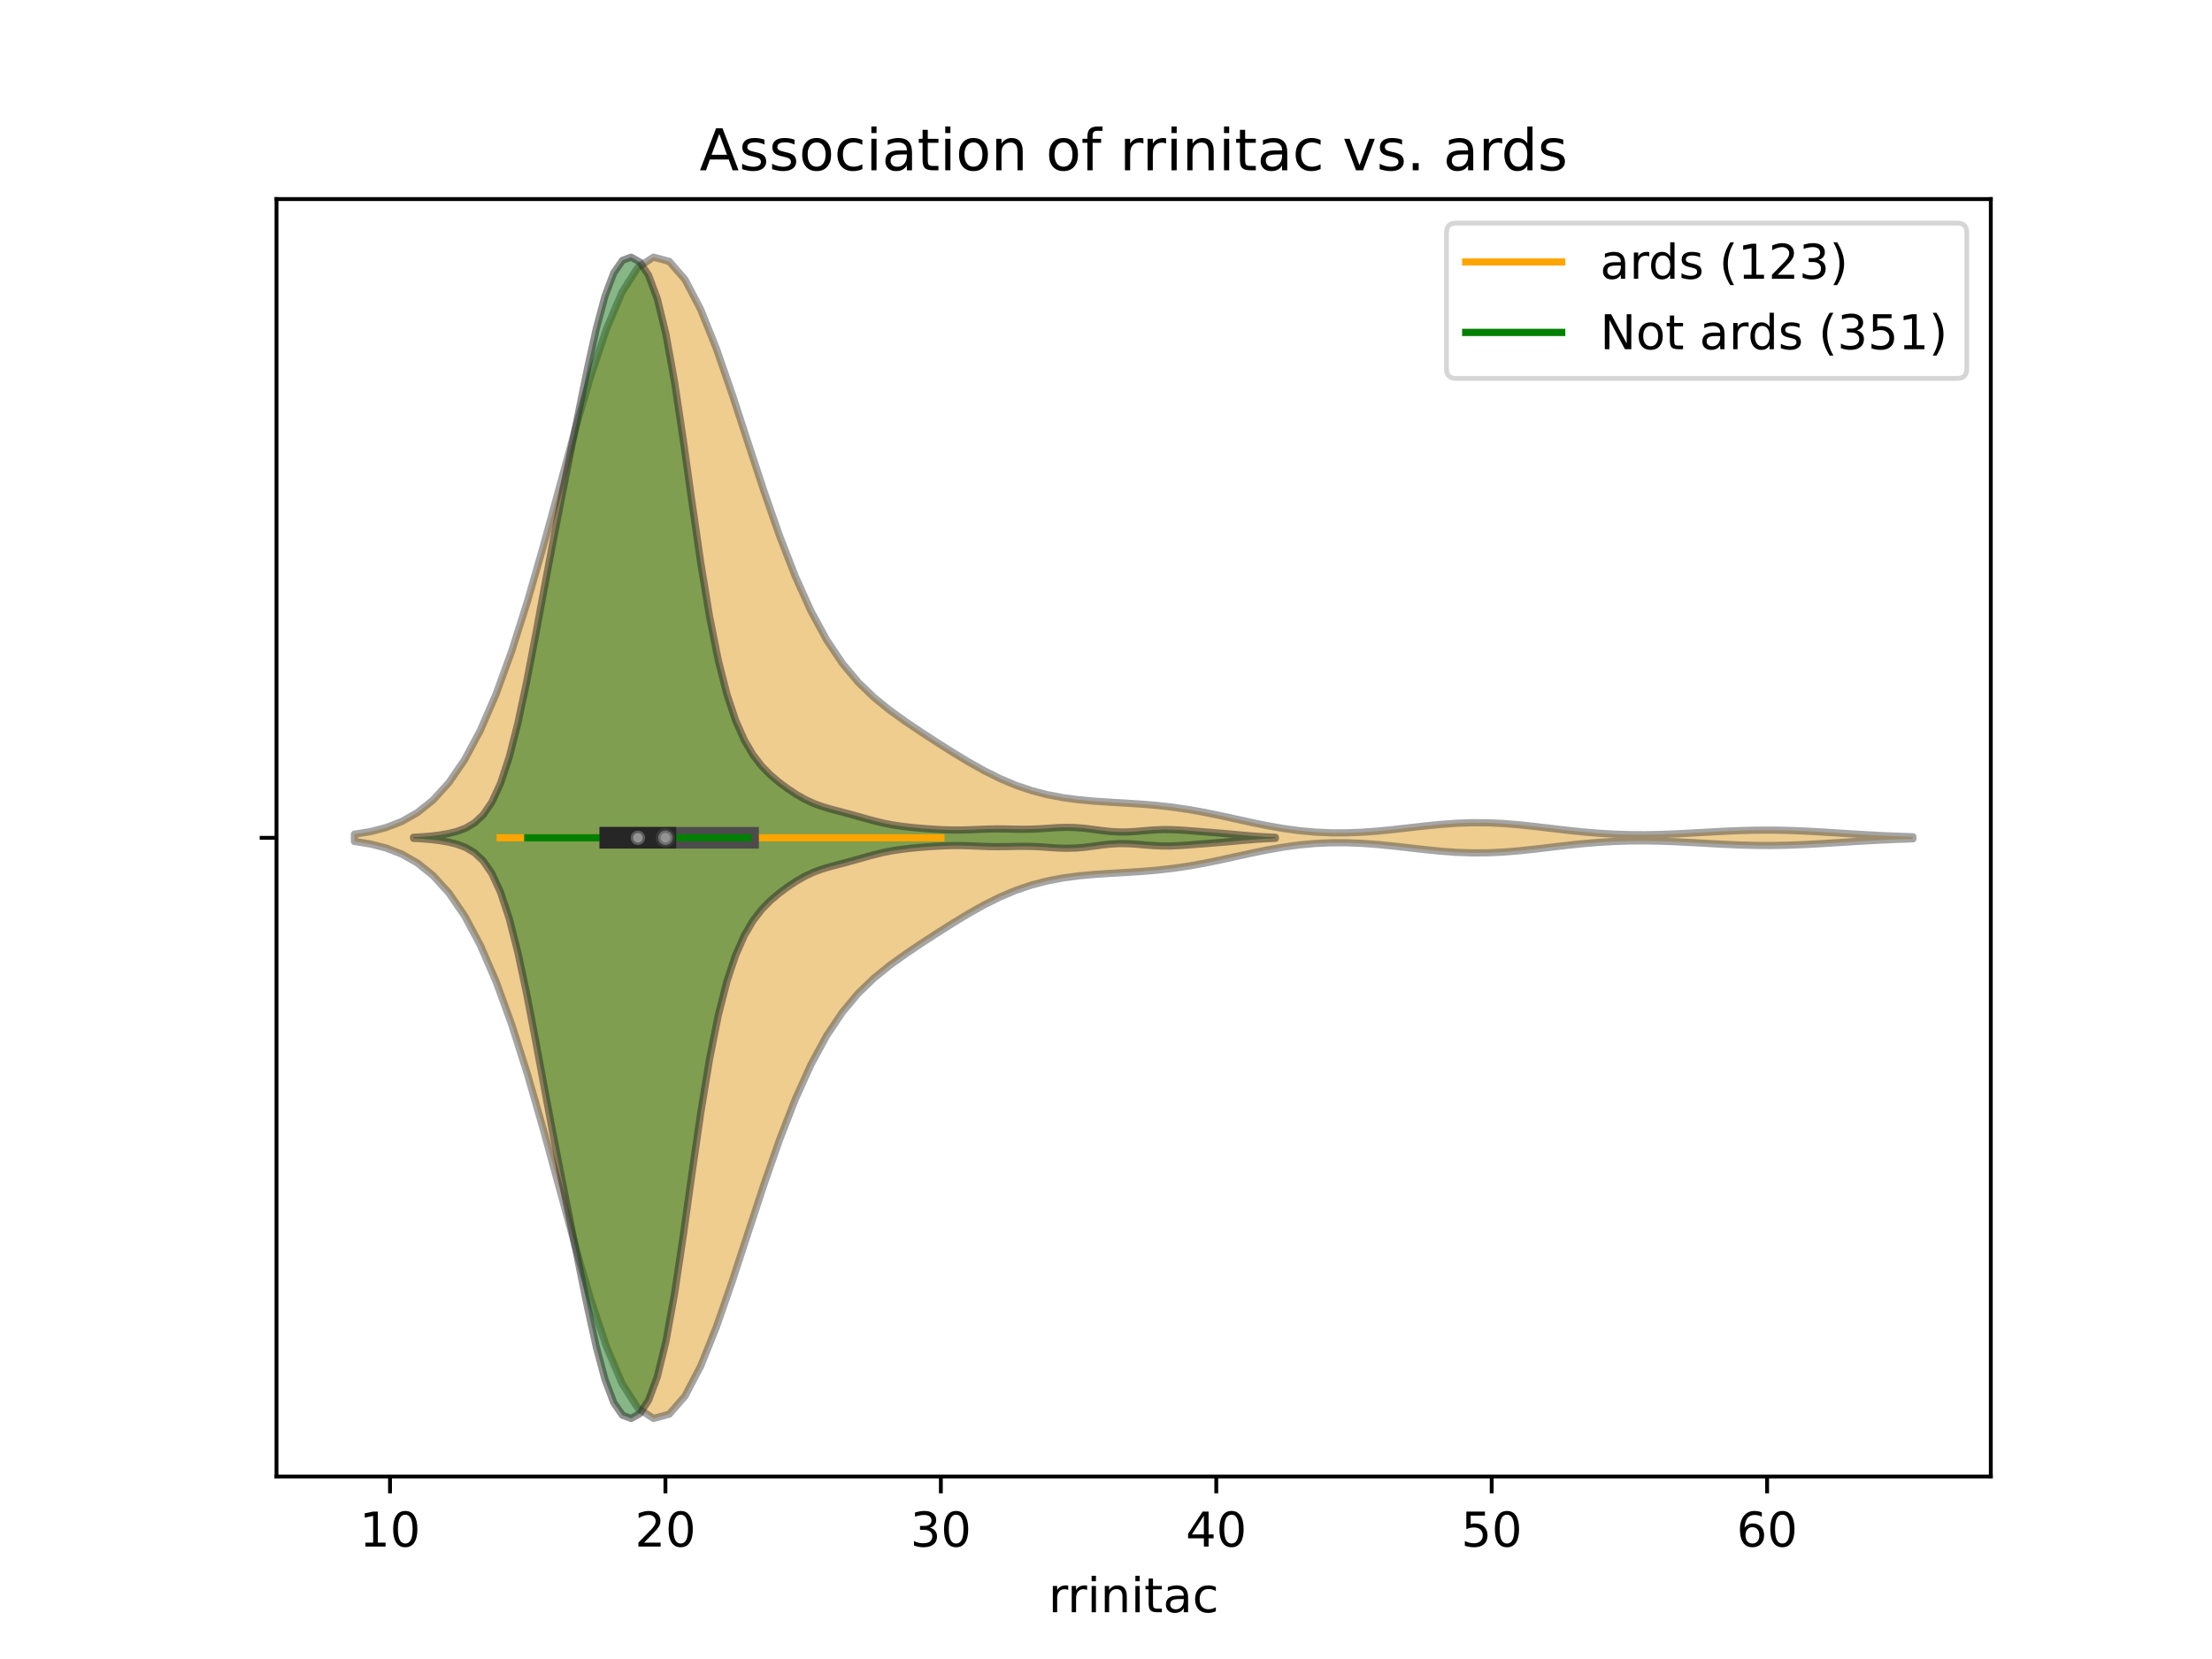 <?xml version="1.0" encoding="utf-8" standalone="no"?>
<!DOCTYPE svg PUBLIC "-//W3C//DTD SVG 1.1//EN"
  "http://www.w3.org/Graphics/SVG/1.1/DTD/svg11.dtd">
<!-- Created with matplotlib (https://matplotlib.org/) -->
<svg height="345.6pt" version="1.1" viewBox="0 0 460.8 345.6" width="460.8pt" xmlns="http://www.w3.org/2000/svg" xmlns:xlink="http://www.w3.org/1999/xlink">
 <defs>
  <style type="text/css">
*{stroke-linecap:butt;stroke-linejoin:round;}
  </style>
 </defs>
 <g id="figure_1">
  <g id="patch_1">
   <path d="M 0 345.6 
L 460.8 345.6 
L 460.8 0 
L 0 0 
z
" style="fill:#ffffff;"/>
  </g>
  <g id="axes_1">
   <g id="patch_2">
    <path d="M 57.6 307.584 
L 414.72 307.584 
L 414.72 41.472 
L 57.6 41.472 
z
" style="fill:#ffffff;"/>
   </g>
   <g id="PolyCollection_1">
    <defs>
     <path d="M 73.833 -170.322 
L 73.833 -171.822 
L 77.112 -172.353 
L 80.391 -173.187 
L 83.671 -174.454 
L 86.95 -176.311 
L 90.229 -178.943 
L 93.509 -182.551 
L 96.788 -187.331 
L 100.067 -193.453 
L 103.347 -201.024 
L 106.626 -210.052 
L 109.905 -220.411 
L 113.185 -231.817 
L 116.464 -243.817 
L 119.743 -255.814 
L 123.023 -267.111 
L 126.302 -276.979 
L 129.581 -284.745 
L 132.861 -289.873 
L 136.14 -292.032 
L 139.42 -291.14 
L 142.699 -287.365 
L 145.978 -281.1 
L 149.258 -272.91 
L 152.537 -263.455 
L 155.816 -253.419 
L 159.096 -243.436 
L 162.375 -234.032 
L 165.654 -225.588 
L 168.934 -218.319 
L 172.213 -212.281 
L 175.492 -207.396 
L 178.772 -203.486 
L 182.051 -200.32 
L 185.33 -197.661 
L 188.61 -195.302 
L 191.889 -193.095 
L 195.168 -190.961 
L 198.448 -188.885 
L 201.727 -186.897 
L 205.006 -185.056 
L 208.286 -183.421 
L 211.565 -182.035 
L 214.844 -180.919 
L 218.124 -180.064 
L 221.403 -179.44 
L 224.682 -179.004 
L 227.962 -178.703 
L 231.241 -178.485 
L 234.52 -178.294 
L 237.8 -178.083 
L 241.079 -177.808 
L 244.358 -177.437 
L 247.638 -176.955 
L 250.917 -176.366 
L 254.196 -175.693 
L 257.476 -174.974 
L 260.755 -174.258 
L 264.034 -173.591 
L 267.314 -173.018 
L 270.593 -172.57 
L 273.872 -172.265 
L 277.152 -172.11 
L 280.431 -172.102 
L 283.71 -172.229 
L 286.99 -172.469 
L 290.269 -172.792 
L 293.548 -173.162 
L 296.828 -173.533 
L 300.107 -173.86 
L 303.386 -174.099 
L 306.666 -174.218 
L 309.945 -174.199 
L 313.224 -174.045 
L 316.504 -173.776 
L 319.783 -173.426 
L 323.062 -173.038 
L 326.342 -172.653 
L 329.621 -172.309 
L 332.9 -172.031 
L 336.18 -171.837 
L 339.459 -171.733 
L 342.739 -171.716 
L 346.018 -171.778 
L 349.297 -171.903 
L 352.577 -172.07 
L 355.856 -172.255 
L 359.135 -172.432 
L 362.415 -172.573 
L 365.694 -172.659 
L 368.973 -172.676 
L 372.253 -172.619 
L 375.532 -172.497 
L 378.811 -172.325 
L 382.091 -172.123 
L 385.37 -171.914 
L 388.649 -171.715 
L 391.929 -171.541 
L 395.208 -171.399 
L 398.487 -171.289 
L 398.487 -170.855 
L 398.487 -170.855 
L 395.208 -170.745 
L 391.929 -170.603 
L 388.649 -170.429 
L 385.37 -170.23 
L 382.091 -170.021 
L 378.811 -169.819 
L 375.532 -169.647 
L 372.253 -169.525 
L 368.973 -169.468 
L 365.694 -169.485 
L 362.415 -169.571 
L 359.135 -169.712 
L 355.856 -169.889 
L 352.577 -170.074 
L 349.297 -170.241 
L 346.018 -170.366 
L 342.739 -170.428 
L 339.459 -170.411 
L 336.18 -170.307 
L 332.9 -170.113 
L 329.621 -169.835 
L 326.342 -169.491 
L 323.062 -169.106 
L 319.783 -168.718 
L 316.504 -168.368 
L 313.224 -168.099 
L 309.945 -167.945 
L 306.666 -167.926 
L 303.386 -168.045 
L 300.107 -168.284 
L 296.828 -168.611 
L 293.548 -168.982 
L 290.269 -169.352 
L 286.99 -169.675 
L 283.71 -169.915 
L 280.431 -170.042 
L 277.152 -170.034 
L 273.872 -169.879 
L 270.593 -169.574 
L 267.314 -169.126 
L 264.034 -168.553 
L 260.755 -167.886 
L 257.476 -167.17 
L 254.196 -166.451 
L 250.917 -165.778 
L 247.638 -165.189 
L 244.358 -164.707 
L 241.079 -164.336 
L 237.8 -164.061 
L 234.52 -163.85 
L 231.241 -163.659 
L 227.962 -163.441 
L 224.682 -163.14 
L 221.403 -162.704 
L 218.124 -162.08 
L 214.844 -161.225 
L 211.565 -160.109 
L 208.286 -158.723 
L 205.006 -157.088 
L 201.727 -155.247 
L 198.448 -153.259 
L 195.168 -151.183 
L 191.889 -149.049 
L 188.61 -146.842 
L 185.33 -144.483 
L 182.051 -141.824 
L 178.772 -138.658 
L 175.492 -134.748 
L 172.213 -129.863 
L 168.934 -123.825 
L 165.654 -116.556 
L 162.375 -108.112 
L 159.096 -98.708 
L 155.816 -88.725 
L 152.537 -78.689 
L 149.258 -69.234 
L 145.978 -61.044 
L 142.699 -54.779 
L 139.42 -51.004 
L 136.14 -50.112 
L 132.861 -52.271 
L 129.581 -57.399 
L 126.302 -65.165 
L 123.023 -75.033 
L 119.743 -86.33 
L 116.464 -98.327 
L 113.185 -110.327 
L 109.905 -121.733 
L 106.626 -132.092 
L 103.347 -141.12 
L 100.067 -148.691 
L 96.788 -154.813 
L 93.509 -159.593 
L 90.229 -163.201 
L 86.95 -165.833 
L 83.671 -167.69 
L 80.391 -168.957 
L 77.112 -169.791 
L 73.833 -170.322 
z
" id="m46fce84288" style="stroke:#4c4c4c;stroke-opacity:0.5;stroke-width:1.5;"/>
    </defs>
    <g clip-path="url(#p86546c8d2c)">
     <use style="fill:#df9c20;fill-opacity:0.5;stroke:#4c4c4c;stroke-opacity:0.5;stroke-width:1.5;" x="0" xlink:href="#m46fce84288" y="345.6"/>
    </g>
   </g>
   <g id="PolyCollection_2">
    <defs>
     <path d="M 86.146 -170.955 
L 86.146 -171.189 
L 87.96 -171.284 
L 89.773 -171.432 
L 91.587 -171.65 
L 93.4 -171.963 
L 95.214 -172.418 
L 97.027 -173.103 
L 98.841 -174.172 
L 100.654 -175.867 
L 102.468 -178.508 
L 104.281 -182.441 
L 106.095 -187.937 
L 107.908 -195.067 
L 109.722 -203.615 
L 111.535 -213.092 
L 113.349 -222.898 
L 115.162 -232.561 
L 116.976 -241.907 
L 118.789 -251.04 
L 120.603 -260.105 
L 122.417 -268.984 
L 124.23 -277.175 
L 126.044 -283.955 
L 127.857 -288.742 
L 129.671 -291.365 
L 131.484 -292.032 
L 133.298 -291.004 
L 135.111 -288.248 
L 136.925 -283.374 
L 138.738 -275.93 
L 140.552 -265.856 
L 142.365 -253.755 
L 144.179 -240.788 
L 145.992 -228.267 
L 147.806 -217.21 
L 149.619 -208.109 
L 151.433 -200.97 
L 153.246 -195.522 
L 155.06 -191.418 
L 156.874 -188.334 
L 158.687 -185.993 
L 160.501 -184.153 
L 162.314 -182.618 
L 164.128 -181.271 
L 165.941 -180.073 
L 167.755 -179.044 
L 169.568 -178.206 
L 171.382 -177.549 
L 173.195 -177.018 
L 175.009 -176.542 
L 176.822 -176.063 
L 178.636 -175.56 
L 180.449 -175.047 
L 182.263 -174.557 
L 184.076 -174.124 
L 185.89 -173.767 
L 187.703 -173.488 
L 189.517 -173.272 
L 191.33 -173.099 
L 193.144 -172.955 
L 194.958 -172.833 
L 196.771 -172.741 
L 198.585 -172.692 
L 200.398 -172.697 
L 202.212 -172.749 
L 204.025 -172.827 
L 205.839 -172.894 
L 207.652 -172.925 
L 209.466 -172.911 
L 211.279 -172.874 
L 213.093 -172.85 
L 214.906 -172.873 
L 216.72 -172.955 
L 218.533 -173.077 
L 220.347 -173.193 
L 222.16 -173.251 
L 223.974 -173.211 
L 225.787 -173.065 
L 227.601 -172.84 
L 229.414 -172.595 
L 231.228 -172.393 
L 233.042 -172.287 
L 234.855 -172.297 
L 236.669 -172.404 
L 238.482 -172.559 
L 240.296 -172.7 
L 242.109 -172.778 
L 243.923 -172.774 
L 245.736 -172.696 
L 247.55 -172.571 
L 249.363 -172.429 
L 251.177 -172.285 
L 252.99 -172.141 
L 254.804 -171.989 
L 256.617 -171.828 
L 258.431 -171.661 
L 260.244 -171.502 
L 262.058 -171.363 
L 263.871 -171.254 
L 265.685 -171.177 
L 265.685 -170.967 
L 265.685 -170.967 
L 263.871 -170.89 
L 262.058 -170.781 
L 260.244 -170.642 
L 258.431 -170.483 
L 256.617 -170.316 
L 254.804 -170.155 
L 252.99 -170.003 
L 251.177 -169.859 
L 249.363 -169.715 
L 247.55 -169.573 
L 245.736 -169.448 
L 243.923 -169.37 
L 242.109 -169.366 
L 240.296 -169.444 
L 238.482 -169.585 
L 236.669 -169.74 
L 234.855 -169.847 
L 233.042 -169.857 
L 231.228 -169.751 
L 229.414 -169.549 
L 227.601 -169.304 
L 225.787 -169.079 
L 223.974 -168.933 
L 222.16 -168.893 
L 220.347 -168.951 
L 218.533 -169.067 
L 216.72 -169.189 
L 214.906 -169.271 
L 213.093 -169.294 
L 211.279 -169.27 
L 209.466 -169.233 
L 207.652 -169.219 
L 205.839 -169.25 
L 204.025 -169.317 
L 202.212 -169.395 
L 200.398 -169.447 
L 198.585 -169.452 
L 196.771 -169.403 
L 194.958 -169.311 
L 193.144 -169.189 
L 191.33 -169.045 
L 189.517 -168.872 
L 187.703 -168.656 
L 185.89 -168.377 
L 184.076 -168.02 
L 182.263 -167.587 
L 180.449 -167.097 
L 178.636 -166.584 
L 176.822 -166.081 
L 175.009 -165.602 
L 173.195 -165.126 
L 171.382 -164.595 
L 169.568 -163.938 
L 167.755 -163.1 
L 165.941 -162.071 
L 164.128 -160.873 
L 162.314 -159.526 
L 160.501 -157.991 
L 158.687 -156.151 
L 156.874 -153.81 
L 155.06 -150.726 
L 153.246 -146.622 
L 151.433 -141.174 
L 149.619 -134.035 
L 147.806 -124.934 
L 145.992 -113.877 
L 144.179 -101.356 
L 142.365 -88.389 
L 140.552 -76.288 
L 138.738 -66.214 
L 136.925 -58.77 
L 135.111 -53.896 
L 133.298 -51.14 
L 131.484 -50.112 
L 129.671 -50.779 
L 127.857 -53.402 
L 126.044 -58.189 
L 124.23 -64.969 
L 122.417 -73.16 
L 120.603 -82.039 
L 118.789 -91.104 
L 116.976 -100.237 
L 115.162 -109.583 
L 113.349 -119.246 
L 111.535 -129.052 
L 109.722 -138.529 
L 107.908 -147.077 
L 106.095 -154.207 
L 104.281 -159.703 
L 102.468 -163.636 
L 100.654 -166.277 
L 98.841 -167.972 
L 97.027 -169.041 
L 95.214 -169.726 
L 93.4 -170.181 
L 91.587 -170.494 
L 89.773 -170.712 
L 87.96 -170.86 
L 86.146 -170.955 
z
" id="mc787e5f7fe" style="stroke:#262626;stroke-opacity:0.5;stroke-width:1.5;"/>
    </defs>
    <g clip-path="url(#p86546c8d2c)">
     <use style="fill:#107010;fill-opacity:0.5;stroke:#262626;stroke-opacity:0.5;stroke-width:1.5;" x="0" xlink:href="#mc787e5f7fe" y="345.6"/>
    </g>
   </g>
   <g id="matplotlib.axis_1">
    <g id="xtick_1">
     <g id="line2d_1">
      <defs>
       <path d="M 0 0 
L 0 3.5 
" id="m4aa16576a1" style="stroke:#000000;stroke-width:0.8;"/>
      </defs>
      <g>
       <use style="stroke:#000000;stroke-width:0.8;" x="81.246" xlink:href="#m4aa16576a1" y="307.584"/>
      </g>
     </g>
     <g id="text_1">
      <!-- 10 -->
      <defs>
       <path d="M 12.406 8.297 
L 28.516 8.297 
L 28.516 63.922 
L 10.984 60.406 
L 10.984 69.391 
L 28.422 72.906 
L 38.281 72.906 
L 38.281 8.297 
L 54.391 8.297 
L 54.391 0 
L 12.406 0 
z
" id="DejaVuSans-49"/>
       <path d="M 31.781 66.406 
Q 24.172 66.406 20.328 58.906 
Q 16.5 51.422 16.5 36.375 
Q 16.5 21.391 20.328 13.891 
Q 24.172 6.391 31.781 6.391 
Q 39.453 6.391 43.281 13.891 
Q 47.125 21.391 47.125 36.375 
Q 47.125 51.422 43.281 58.906 
Q 39.453 66.406 31.781 66.406 
z
M 31.781 74.219 
Q 44.047 74.219 50.516 64.516 
Q 56.984 54.828 56.984 36.375 
Q 56.984 17.969 50.516 8.266 
Q 44.047 -1.422 31.781 -1.422 
Q 19.531 -1.422 13.062 8.266 
Q 6.594 17.969 6.594 36.375 
Q 6.594 54.828 13.062 64.516 
Q 19.531 74.219 31.781 74.219 
z
" id="DejaVuSans-48"/>
      </defs>
      <g transform="translate(74.883 322.182)scale(0.1 -0.1)">
       <use xlink:href="#DejaVuSans-49"/>
       <use x="63.623" xlink:href="#DejaVuSans-48"/>
      </g>
     </g>
    </g>
    <g id="xtick_2">
     <g id="line2d_2">
      <g>
       <use style="stroke:#000000;stroke-width:0.8;" x="138.621" xlink:href="#m4aa16576a1" y="307.584"/>
      </g>
     </g>
     <g id="text_2">
      <!-- 20 -->
      <defs>
       <path d="M 19.188 8.297 
L 53.609 8.297 
L 53.609 0 
L 7.328 0 
L 7.328 8.297 
Q 12.938 14.109 22.625 23.891 
Q 32.328 33.688 34.812 36.531 
Q 39.547 41.844 41.422 45.531 
Q 43.312 49.219 43.312 52.781 
Q 43.312 58.594 39.234 62.25 
Q 35.156 65.922 28.609 65.922 
Q 23.969 65.922 18.812 64.312 
Q 13.672 62.703 7.812 59.422 
L 7.812 69.391 
Q 13.766 71.781 18.938 73 
Q 24.125 74.219 28.422 74.219 
Q 39.75 74.219 46.484 68.547 
Q 53.219 62.891 53.219 53.422 
Q 53.219 48.922 51.531 44.891 
Q 49.859 40.875 45.406 35.406 
Q 44.188 33.984 37.641 27.219 
Q 31.109 20.453 19.188 8.297 
z
" id="DejaVuSans-50"/>
      </defs>
      <g transform="translate(132.259 322.182)scale(0.1 -0.1)">
       <use xlink:href="#DejaVuSans-50"/>
       <use x="63.623" xlink:href="#DejaVuSans-48"/>
      </g>
     </g>
    </g>
    <g id="xtick_3">
     <g id="line2d_3">
      <g>
       <use style="stroke:#000000;stroke-width:0.8;" x="195.997" xlink:href="#m4aa16576a1" y="307.584"/>
      </g>
     </g>
     <g id="text_3">
      <!-- 30 -->
      <defs>
       <path d="M 40.578 39.312 
Q 47.656 37.797 51.625 33 
Q 55.609 28.219 55.609 21.188 
Q 55.609 10.406 48.188 4.484 
Q 40.766 -1.422 27.094 -1.422 
Q 22.516 -1.422 17.656 -0.516 
Q 12.797 0.391 7.625 2.203 
L 7.625 11.719 
Q 11.719 9.328 16.594 8.109 
Q 21.484 6.891 26.812 6.891 
Q 36.078 6.891 40.938 10.547 
Q 45.797 14.203 45.797 21.188 
Q 45.797 27.641 41.281 31.266 
Q 36.766 34.906 28.719 34.906 
L 20.219 34.906 
L 20.219 43.016 
L 29.109 43.016 
Q 36.375 43.016 40.234 45.922 
Q 44.094 48.828 44.094 54.297 
Q 44.094 59.906 40.109 62.906 
Q 36.141 65.922 28.719 65.922 
Q 24.656 65.922 20.016 65.031 
Q 15.375 64.156 9.812 62.312 
L 9.812 71.094 
Q 15.438 72.656 20.344 73.438 
Q 25.25 74.219 29.594 74.219 
Q 40.828 74.219 47.359 69.109 
Q 53.906 64.016 53.906 55.328 
Q 53.906 49.266 50.438 45.094 
Q 46.969 40.922 40.578 39.312 
z
" id="DejaVuSans-51"/>
      </defs>
      <g transform="translate(189.635 322.182)scale(0.1 -0.1)">
       <use xlink:href="#DejaVuSans-51"/>
       <use x="63.623" xlink:href="#DejaVuSans-48"/>
      </g>
     </g>
    </g>
    <g id="xtick_4">
     <g id="line2d_4">
      <g>
       <use style="stroke:#000000;stroke-width:0.8;" x="253.373" xlink:href="#m4aa16576a1" y="307.584"/>
      </g>
     </g>
     <g id="text_4">
      <!-- 40 -->
      <defs>
       <path d="M 37.797 64.312 
L 12.891 25.391 
L 37.797 25.391 
z
M 35.203 72.906 
L 47.609 72.906 
L 47.609 25.391 
L 58.016 25.391 
L 58.016 17.188 
L 47.609 17.188 
L 47.609 0 
L 37.797 0 
L 37.797 17.188 
L 4.891 17.188 
L 4.891 26.703 
z
" id="DejaVuSans-52"/>
      </defs>
      <g transform="translate(247.01 322.182)scale(0.1 -0.1)">
       <use xlink:href="#DejaVuSans-52"/>
       <use x="63.623" xlink:href="#DejaVuSans-48"/>
      </g>
     </g>
    </g>
    <g id="xtick_5">
     <g id="line2d_5">
      <g>
       <use style="stroke:#000000;stroke-width:0.8;" x="310.748" xlink:href="#m4aa16576a1" y="307.584"/>
      </g>
     </g>
     <g id="text_5">
      <!-- 50 -->
      <defs>
       <path d="M 10.797 72.906 
L 49.516 72.906 
L 49.516 64.594 
L 19.828 64.594 
L 19.828 46.734 
Q 21.969 47.469 24.109 47.828 
Q 26.266 48.188 28.422 48.188 
Q 40.625 48.188 47.75 41.5 
Q 54.891 34.812 54.891 23.391 
Q 54.891 11.625 47.562 5.094 
Q 40.234 -1.422 26.906 -1.422 
Q 22.312 -1.422 17.547 -0.641 
Q 12.797 0.141 7.719 1.703 
L 7.719 11.625 
Q 12.109 9.234 16.797 8.062 
Q 21.484 6.891 26.703 6.891 
Q 35.156 6.891 40.078 11.328 
Q 45.016 15.766 45.016 23.391 
Q 45.016 31 40.078 35.438 
Q 35.156 39.891 26.703 39.891 
Q 22.75 39.891 18.812 39.016 
Q 14.891 38.141 10.797 36.281 
z
" id="DejaVuSans-53"/>
      </defs>
      <g transform="translate(304.386 322.182)scale(0.1 -0.1)">
       <use xlink:href="#DejaVuSans-53"/>
       <use x="63.623" xlink:href="#DejaVuSans-48"/>
      </g>
     </g>
    </g>
    <g id="xtick_6">
     <g id="line2d_6">
      <g>
       <use style="stroke:#000000;stroke-width:0.8;" x="368.124" xlink:href="#m4aa16576a1" y="307.584"/>
      </g>
     </g>
     <g id="text_6">
      <!-- 60 -->
      <defs>
       <path d="M 33.016 40.375 
Q 26.375 40.375 22.484 35.828 
Q 18.609 31.297 18.609 23.391 
Q 18.609 15.531 22.484 10.953 
Q 26.375 6.391 33.016 6.391 
Q 39.656 6.391 43.531 10.953 
Q 47.406 15.531 47.406 23.391 
Q 47.406 31.297 43.531 35.828 
Q 39.656 40.375 33.016 40.375 
z
M 52.594 71.297 
L 52.594 62.312 
Q 48.875 64.062 45.094 64.984 
Q 41.312 65.922 37.594 65.922 
Q 27.828 65.922 22.672 59.328 
Q 17.531 52.734 16.797 39.406 
Q 19.672 43.656 24.016 45.922 
Q 28.375 48.188 33.594 48.188 
Q 44.578 48.188 50.953 41.516 
Q 57.328 34.859 57.328 23.391 
Q 57.328 12.156 50.688 5.359 
Q 44.047 -1.422 33.016 -1.422 
Q 20.359 -1.422 13.672 8.266 
Q 6.984 17.969 6.984 36.375 
Q 6.984 53.656 15.188 63.938 
Q 23.391 74.219 37.203 74.219 
Q 40.922 74.219 44.703 73.484 
Q 48.484 72.75 52.594 71.297 
z
" id="DejaVuSans-54"/>
      </defs>
      <g transform="translate(361.762 322.182)scale(0.1 -0.1)">
       <use xlink:href="#DejaVuSans-54"/>
       <use x="63.623" xlink:href="#DejaVuSans-48"/>
      </g>
     </g>
    </g>
    <g id="text_7">
     <!-- rrinitac -->
     <defs>
      <path d="M 41.109 46.297 
Q 39.594 47.172 37.812 47.578 
Q 36.031 48 33.891 48 
Q 26.266 48 22.188 43.047 
Q 18.109 38.094 18.109 28.812 
L 18.109 0 
L 9.078 0 
L 9.078 54.688 
L 18.109 54.688 
L 18.109 46.188 
Q 20.953 51.172 25.484 53.578 
Q 30.031 56 36.531 56 
Q 37.453 56 38.578 55.875 
Q 39.703 55.766 41.062 55.516 
z
" id="DejaVuSans-114"/>
      <path d="M 9.422 54.688 
L 18.406 54.688 
L 18.406 0 
L 9.422 0 
z
M 9.422 75.984 
L 18.406 75.984 
L 18.406 64.594 
L 9.422 64.594 
z
" id="DejaVuSans-105"/>
      <path d="M 54.891 33.016 
L 54.891 0 
L 45.906 0 
L 45.906 32.719 
Q 45.906 40.484 42.875 44.328 
Q 39.844 48.188 33.797 48.188 
Q 26.516 48.188 22.312 43.547 
Q 18.109 38.922 18.109 30.906 
L 18.109 0 
L 9.078 0 
L 9.078 54.688 
L 18.109 54.688 
L 18.109 46.188 
Q 21.344 51.125 25.703 53.562 
Q 30.078 56 35.797 56 
Q 45.219 56 50.047 50.172 
Q 54.891 44.344 54.891 33.016 
z
" id="DejaVuSans-110"/>
      <path d="M 18.312 70.219 
L 18.312 54.688 
L 36.812 54.688 
L 36.812 47.703 
L 18.312 47.703 
L 18.312 18.016 
Q 18.312 11.328 20.141 9.422 
Q 21.969 7.516 27.594 7.516 
L 36.812 7.516 
L 36.812 0 
L 27.594 0 
Q 17.188 0 13.234 3.875 
Q 9.281 7.766 9.281 18.016 
L 9.281 47.703 
L 2.688 47.703 
L 2.688 54.688 
L 9.281 54.688 
L 9.281 70.219 
z
" id="DejaVuSans-116"/>
      <path d="M 34.281 27.484 
Q 23.391 27.484 19.188 25 
Q 14.984 22.516 14.984 16.5 
Q 14.984 11.719 18.141 8.906 
Q 21.297 6.109 26.703 6.109 
Q 34.188 6.109 38.703 11.406 
Q 43.219 16.703 43.219 25.484 
L 43.219 27.484 
z
M 52.203 31.203 
L 52.203 0 
L 43.219 0 
L 43.219 8.297 
Q 40.141 3.328 35.547 0.953 
Q 30.953 -1.422 24.312 -1.422 
Q 15.922 -1.422 10.953 3.297 
Q 6 8.016 6 15.922 
Q 6 25.141 12.172 29.828 
Q 18.359 34.516 30.609 34.516 
L 43.219 34.516 
L 43.219 35.406 
Q 43.219 41.609 39.141 45 
Q 35.062 48.391 27.688 48.391 
Q 23 48.391 18.547 47.266 
Q 14.109 46.141 10.016 43.891 
L 10.016 52.203 
Q 14.938 54.109 19.578 55.047 
Q 24.219 56 28.609 56 
Q 40.484 56 46.344 49.844 
Q 52.203 43.703 52.203 31.203 
z
" id="DejaVuSans-97"/>
      <path d="M 48.781 52.594 
L 48.781 44.188 
Q 44.969 46.297 41.141 47.344 
Q 37.312 48.391 33.406 48.391 
Q 24.656 48.391 19.812 42.844 
Q 14.984 37.312 14.984 27.297 
Q 14.984 17.281 19.812 11.734 
Q 24.656 6.203 33.406 6.203 
Q 37.312 6.203 41.141 7.25 
Q 44.969 8.297 48.781 10.406 
L 48.781 2.094 
Q 45.016 0.344 40.984 -0.531 
Q 36.969 -1.422 32.422 -1.422 
Q 20.062 -1.422 12.781 6.344 
Q 5.516 14.109 5.516 27.297 
Q 5.516 40.672 12.859 48.328 
Q 20.219 56 33.016 56 
Q 37.156 56 41.109 55.141 
Q 45.062 54.297 48.781 52.594 
z
" id="DejaVuSans-99"/>
     </defs>
     <g transform="translate(218.416 335.861)scale(0.1 -0.1)">
      <use xlink:href="#DejaVuSans-114"/>
      <use x="39.363" xlink:href="#DejaVuSans-114"/>
      <use x="80.477" xlink:href="#DejaVuSans-105"/>
      <use x="108.26" xlink:href="#DejaVuSans-110"/>
      <use x="171.639" xlink:href="#DejaVuSans-105"/>
      <use x="199.422" xlink:href="#DejaVuSans-116"/>
      <use x="238.631" xlink:href="#DejaVuSans-97"/>
      <use x="299.91" xlink:href="#DejaVuSans-99"/>
     </g>
    </g>
   </g>
   <g id="matplotlib.axis_2">
    <g id="ytick_1">
     <g id="line2d_7">
      <defs>
       <path d="M 0 0 
L -3.5 0 
" id="m2af82ea320" style="stroke:#000000;stroke-width:0.8;"/>
      </defs>
      <g>
       <use style="stroke:#000000;stroke-width:0.8;" x="57.6" xlink:href="#m2af82ea320" y="174.528"/>
      </g>
     </g>
    </g>
   </g>
   <g id="line2d_8">
    <path clip-path="url(#p86546c8d2c)" d="M 104.196 174.528 
L 195.997 174.528 
" style="fill:none;stroke:#ffa500;stroke-linecap:square;stroke-width:1.5;"/>
   </g>
   <g id="line2d_9">
    <path clip-path="url(#p86546c8d2c)" d="M 127.146 174.528 
L 155.834 174.528 
" style="fill:none;stroke:#4c4c4c;stroke-linecap:square;stroke-width:4.5;"/>
   </g>
   <g id="line2d_10">
    <path clip-path="url(#p86546c8d2c)" d="M 109.933 174.528 
L 155.834 174.528 
" style="fill:none;stroke:#008000;stroke-linecap:square;stroke-width:1.5;"/>
   </g>
   <g id="line2d_11">
    <path clip-path="url(#p86546c8d2c)" d="M 127.146 174.528 
L 138.621 174.528 
" style="fill:none;stroke:#262626;stroke-linecap:square;stroke-width:4.5;"/>
   </g>
   <g id="patch_3">
    <path d="M 57.6 307.584 
L 57.6 41.472 
" style="fill:none;stroke:#000000;stroke-linecap:square;stroke-linejoin:miter;stroke-width:0.8;"/>
   </g>
   <g id="patch_4">
    <path d="M 414.72 307.584 
L 414.72 41.472 
" style="fill:none;stroke:#000000;stroke-linecap:square;stroke-linejoin:miter;stroke-width:0.8;"/>
   </g>
   <g id="patch_5">
    <path d="M 57.6 307.584 
L 414.72 307.584 
" style="fill:none;stroke:#000000;stroke-linecap:square;stroke-linejoin:miter;stroke-width:0.8;"/>
   </g>
   <g id="patch_6">
    <path d="M 57.6 41.472 
L 414.72 41.472 
" style="fill:none;stroke:#000000;stroke-linecap:square;stroke-linejoin:miter;stroke-width:0.8;"/>
   </g>
   <g id="PathCollection_1">
    <defs>
     <path d="M 0 1.5 
C 0.398 1.5 0.779 1.342 1.061 1.061 
C 1.342 0.779 1.5 0.398 1.5 0 
C 1.5 -0.398 1.342 -0.779 1.061 -1.061 
C 0.779 -1.342 0.398 -1.5 0 -1.5 
C -0.398 -1.5 -0.779 -1.342 -1.061 -1.061 
C -1.342 -0.779 -1.5 -0.398 -1.5 0 
C -1.5 0.398 -1.342 0.779 -1.061 1.061 
C -0.779 1.342 -0.398 1.5 0 1.5 
z
" id="mb3117ae115" style="stroke:#4c4c4c;stroke-opacity:0.5;"/>
    </defs>
    <g clip-path="url(#p86546c8d2c)">
     <use style="fill:#ffffff;fill-opacity:0.5;stroke:#4c4c4c;stroke-opacity:0.5;" x="138.621" xlink:href="#mb3117ae115" y="174.528"/>
    </g>
   </g>
   <g id="PathCollection_2">
    <defs>
     <path d="M 0 1.5 
C 0.398 1.5 0.779 1.342 1.061 1.061 
C 1.342 0.779 1.5 0.398 1.5 0 
C 1.5 -0.398 1.342 -0.779 1.061 -1.061 
C 0.779 -1.342 0.398 -1.5 0 -1.5 
C -0.398 -1.5 -0.779 -1.342 -1.061 -1.061 
C -1.342 -0.779 -1.5 -0.398 -1.5 0 
C -1.5 0.398 -1.342 0.779 -1.061 1.061 
C -0.779 1.342 -0.398 1.5 0 1.5 
z
" id="m4607c8fefb" style="stroke:#262626;stroke-opacity:0.5;"/>
    </defs>
    <g clip-path="url(#p86546c8d2c)">
     <use style="fill:#ffffff;fill-opacity:0.5;stroke:#262626;stroke-opacity:0.5;" x="132.884" xlink:href="#m4607c8fefb" y="174.528"/>
    </g>
   </g>
   <g id="text_8">
    <!-- Association of rrinitac vs. ards -->
    <defs>
     <path d="M 34.188 63.188 
L 20.797 26.906 
L 47.609 26.906 
z
M 28.609 72.906 
L 39.797 72.906 
L 67.578 0 
L 57.328 0 
L 50.688 18.703 
L 17.828 18.703 
L 11.188 0 
L 0.781 0 
z
" id="DejaVuSans-65"/>
     <path d="M 44.281 53.078 
L 44.281 44.578 
Q 40.484 46.531 36.375 47.5 
Q 32.281 48.484 27.875 48.484 
Q 21.188 48.484 17.844 46.438 
Q 14.5 44.391 14.5 40.281 
Q 14.5 37.156 16.891 35.375 
Q 19.281 33.594 26.516 31.984 
L 29.594 31.297 
Q 39.156 29.25 43.188 25.516 
Q 47.219 21.781 47.219 15.094 
Q 47.219 7.469 41.188 3.016 
Q 35.156 -1.422 24.609 -1.422 
Q 20.219 -1.422 15.453 -0.562 
Q 10.688 0.297 5.422 2 
L 5.422 11.281 
Q 10.406 8.688 15.234 7.391 
Q 20.062 6.109 24.812 6.109 
Q 31.156 6.109 34.562 8.281 
Q 37.984 10.453 37.984 14.406 
Q 37.984 18.062 35.516 20.016 
Q 33.062 21.969 24.703 23.781 
L 21.578 24.516 
Q 13.234 26.266 9.516 29.906 
Q 5.812 33.547 5.812 39.891 
Q 5.812 47.609 11.281 51.797 
Q 16.75 56 26.812 56 
Q 31.781 56 36.172 55.266 
Q 40.578 54.547 44.281 53.078 
z
" id="DejaVuSans-115"/>
     <path d="M 30.609 48.391 
Q 23.391 48.391 19.188 42.75 
Q 14.984 37.109 14.984 27.297 
Q 14.984 17.484 19.156 11.844 
Q 23.344 6.203 30.609 6.203 
Q 37.797 6.203 41.984 11.859 
Q 46.188 17.531 46.188 27.297 
Q 46.188 37.016 41.984 42.703 
Q 37.797 48.391 30.609 48.391 
z
M 30.609 56 
Q 42.328 56 49.016 48.375 
Q 55.719 40.766 55.719 27.297 
Q 55.719 13.875 49.016 6.219 
Q 42.328 -1.422 30.609 -1.422 
Q 18.844 -1.422 12.172 6.219 
Q 5.516 13.875 5.516 27.297 
Q 5.516 40.766 12.172 48.375 
Q 18.844 56 30.609 56 
z
" id="DejaVuSans-111"/>
     <path id="DejaVuSans-32"/>
     <path d="M 37.109 75.984 
L 37.109 68.5 
L 28.516 68.5 
Q 23.688 68.5 21.797 66.547 
Q 19.922 64.594 19.922 59.516 
L 19.922 54.688 
L 34.719 54.688 
L 34.719 47.703 
L 19.922 47.703 
L 19.922 0 
L 10.891 0 
L 10.891 47.703 
L 2.297 47.703 
L 2.297 54.688 
L 10.891 54.688 
L 10.891 58.5 
Q 10.891 67.625 15.141 71.797 
Q 19.391 75.984 28.609 75.984 
z
" id="DejaVuSans-102"/>
     <path d="M 2.984 54.688 
L 12.5 54.688 
L 29.594 8.797 
L 46.688 54.688 
L 56.203 54.688 
L 35.688 0 
L 23.484 0 
z
" id="DejaVuSans-118"/>
     <path d="M 10.688 12.406 
L 21 12.406 
L 21 0 
L 10.688 0 
z
" id="DejaVuSans-46"/>
     <path d="M 45.406 46.391 
L 45.406 75.984 
L 54.391 75.984 
L 54.391 0 
L 45.406 0 
L 45.406 8.203 
Q 42.578 3.328 38.25 0.953 
Q 33.938 -1.422 27.875 -1.422 
Q 17.969 -1.422 11.734 6.484 
Q 5.516 14.406 5.516 27.297 
Q 5.516 40.188 11.734 48.094 
Q 17.969 56 27.875 56 
Q 33.938 56 38.25 53.625 
Q 42.578 51.266 45.406 46.391 
z
M 14.797 27.297 
Q 14.797 17.391 18.875 11.75 
Q 22.953 6.109 30.078 6.109 
Q 37.203 6.109 41.297 11.75 
Q 45.406 17.391 45.406 27.297 
Q 45.406 37.203 41.297 42.844 
Q 37.203 48.484 30.078 48.484 
Q 22.953 48.484 18.875 42.844 
Q 14.797 37.203 14.797 27.297 
z
" id="DejaVuSans-100"/>
    </defs>
    <g transform="translate(145.737 35.472)scale(0.12 -0.12)">
     <use xlink:href="#DejaVuSans-65"/>
     <use x="68.408" xlink:href="#DejaVuSans-115"/>
     <use x="120.508" xlink:href="#DejaVuSans-115"/>
     <use x="172.607" xlink:href="#DejaVuSans-111"/>
     <use x="233.789" xlink:href="#DejaVuSans-99"/>
     <use x="288.77" xlink:href="#DejaVuSans-105"/>
     <use x="316.553" xlink:href="#DejaVuSans-97"/>
     <use x="377.832" xlink:href="#DejaVuSans-116"/>
     <use x="417.041" xlink:href="#DejaVuSans-105"/>
     <use x="444.824" xlink:href="#DejaVuSans-111"/>
     <use x="506.006" xlink:href="#DejaVuSans-110"/>
     <use x="569.385" xlink:href="#DejaVuSans-32"/>
     <use x="601.172" xlink:href="#DejaVuSans-111"/>
     <use x="662.354" xlink:href="#DejaVuSans-102"/>
     <use x="697.559" xlink:href="#DejaVuSans-32"/>
     <use x="729.346" xlink:href="#DejaVuSans-114"/>
     <use x="768.709" xlink:href="#DejaVuSans-114"/>
     <use x="809.822" xlink:href="#DejaVuSans-105"/>
     <use x="837.605" xlink:href="#DejaVuSans-110"/>
     <use x="900.984" xlink:href="#DejaVuSans-105"/>
     <use x="928.768" xlink:href="#DejaVuSans-116"/>
     <use x="967.977" xlink:href="#DejaVuSans-97"/>
     <use x="1029.256" xlink:href="#DejaVuSans-99"/>
     <use x="1084.236" xlink:href="#DejaVuSans-32"/>
     <use x="1116.023" xlink:href="#DejaVuSans-118"/>
     <use x="1175.203" xlink:href="#DejaVuSans-115"/>
     <use x="1227.303" xlink:href="#DejaVuSans-46"/>
     <use x="1259.09" xlink:href="#DejaVuSans-32"/>
     <use x="1290.877" xlink:href="#DejaVuSans-97"/>
     <use x="1352.156" xlink:href="#DejaVuSans-114"/>
     <use x="1391.52" xlink:href="#DejaVuSans-100"/>
     <use x="1454.996" xlink:href="#DejaVuSans-115"/>
    </g>
   </g>
   <g id="legend_1">
    <g id="patch_7">
     <path d="M 303.331 78.828 
L 407.72 78.828 
Q 409.72 78.828 409.72 76.828 
L 409.72 48.472 
Q 409.72 46.472 407.72 46.472 
L 303.331 46.472 
Q 301.331 46.472 301.331 48.472 
L 301.331 76.828 
Q 301.331 78.828 303.331 78.828 
z
" style="fill:#ffffff;opacity:0.8;stroke:#cccccc;stroke-linejoin:miter;"/>
    </g>
    <g id="line2d_12">
     <path d="M 305.331 54.57 
L 325.331 54.57 
" style="fill:none;stroke:#ffa500;stroke-linecap:square;stroke-width:1.5;"/>
    </g>
    <g id="line2d_13"/>
    <g id="text_9">
     <!-- ards (123) -->
     <defs>
      <path d="M 31 75.875 
Q 24.469 64.656 21.281 53.656 
Q 18.109 42.672 18.109 31.391 
Q 18.109 20.125 21.312 9.062 
Q 24.516 -2 31 -13.188 
L 23.188 -13.188 
Q 15.875 -1.703 12.234 9.375 
Q 8.594 20.453 8.594 31.391 
Q 8.594 42.281 12.203 53.312 
Q 15.828 64.359 23.188 75.875 
z
" id="DejaVuSans-40"/>
      <path d="M 8.016 75.875 
L 15.828 75.875 
Q 23.141 64.359 26.781 53.312 
Q 30.422 42.281 30.422 31.391 
Q 30.422 20.453 26.781 9.375 
Q 23.141 -1.703 15.828 -13.188 
L 8.016 -13.188 
Q 14.5 -2 17.703 9.062 
Q 20.906 20.125 20.906 31.391 
Q 20.906 42.672 17.703 53.656 
Q 14.5 64.656 8.016 75.875 
z
" id="DejaVuSans-41"/>
     </defs>
     <g transform="translate(333.331 58.07)scale(0.1 -0.1)">
      <use xlink:href="#DejaVuSans-97"/>
      <use x="61.279" xlink:href="#DejaVuSans-114"/>
      <use x="100.643" xlink:href="#DejaVuSans-100"/>
      <use x="164.119" xlink:href="#DejaVuSans-115"/>
      <use x="216.219" xlink:href="#DejaVuSans-32"/>
      <use x="248.006" xlink:href="#DejaVuSans-40"/>
      <use x="287.02" xlink:href="#DejaVuSans-49"/>
      <use x="350.643" xlink:href="#DejaVuSans-50"/>
      <use x="414.266" xlink:href="#DejaVuSans-51"/>
      <use x="477.889" xlink:href="#DejaVuSans-41"/>
     </g>
    </g>
    <g id="line2d_14">
     <path d="M 305.331 69.249 
L 325.331 69.249 
" style="fill:none;stroke:#008000;stroke-linecap:square;stroke-width:1.5;"/>
    </g>
    <g id="line2d_15"/>
    <g id="text_10">
     <!-- Not ards (351) -->
     <defs>
      <path d="M 9.812 72.906 
L 23.094 72.906 
L 55.422 11.922 
L 55.422 72.906 
L 64.984 72.906 
L 64.984 0 
L 51.703 0 
L 19.391 60.984 
L 19.391 0 
L 9.812 0 
z
" id="DejaVuSans-78"/>
     </defs>
     <g transform="translate(333.331 72.749)scale(0.1 -0.1)">
      <use xlink:href="#DejaVuSans-78"/>
      <use x="74.805" xlink:href="#DejaVuSans-111"/>
      <use x="135.986" xlink:href="#DejaVuSans-116"/>
      <use x="175.195" xlink:href="#DejaVuSans-32"/>
      <use x="206.982" xlink:href="#DejaVuSans-97"/>
      <use x="268.262" xlink:href="#DejaVuSans-114"/>
      <use x="307.625" xlink:href="#DejaVuSans-100"/>
      <use x="371.102" xlink:href="#DejaVuSans-115"/>
      <use x="423.201" xlink:href="#DejaVuSans-32"/>
      <use x="454.988" xlink:href="#DejaVuSans-40"/>
      <use x="494.002" xlink:href="#DejaVuSans-51"/>
      <use x="557.625" xlink:href="#DejaVuSans-53"/>
      <use x="621.248" xlink:href="#DejaVuSans-49"/>
      <use x="684.871" xlink:href="#DejaVuSans-41"/>
     </g>
    </g>
   </g>
  </g>
 </g>
 <defs>
  <clipPath id="p86546c8d2c">
   <rect height="266.112" width="357.12" x="57.6" y="41.472"/>
  </clipPath>
 </defs>
</svg>
